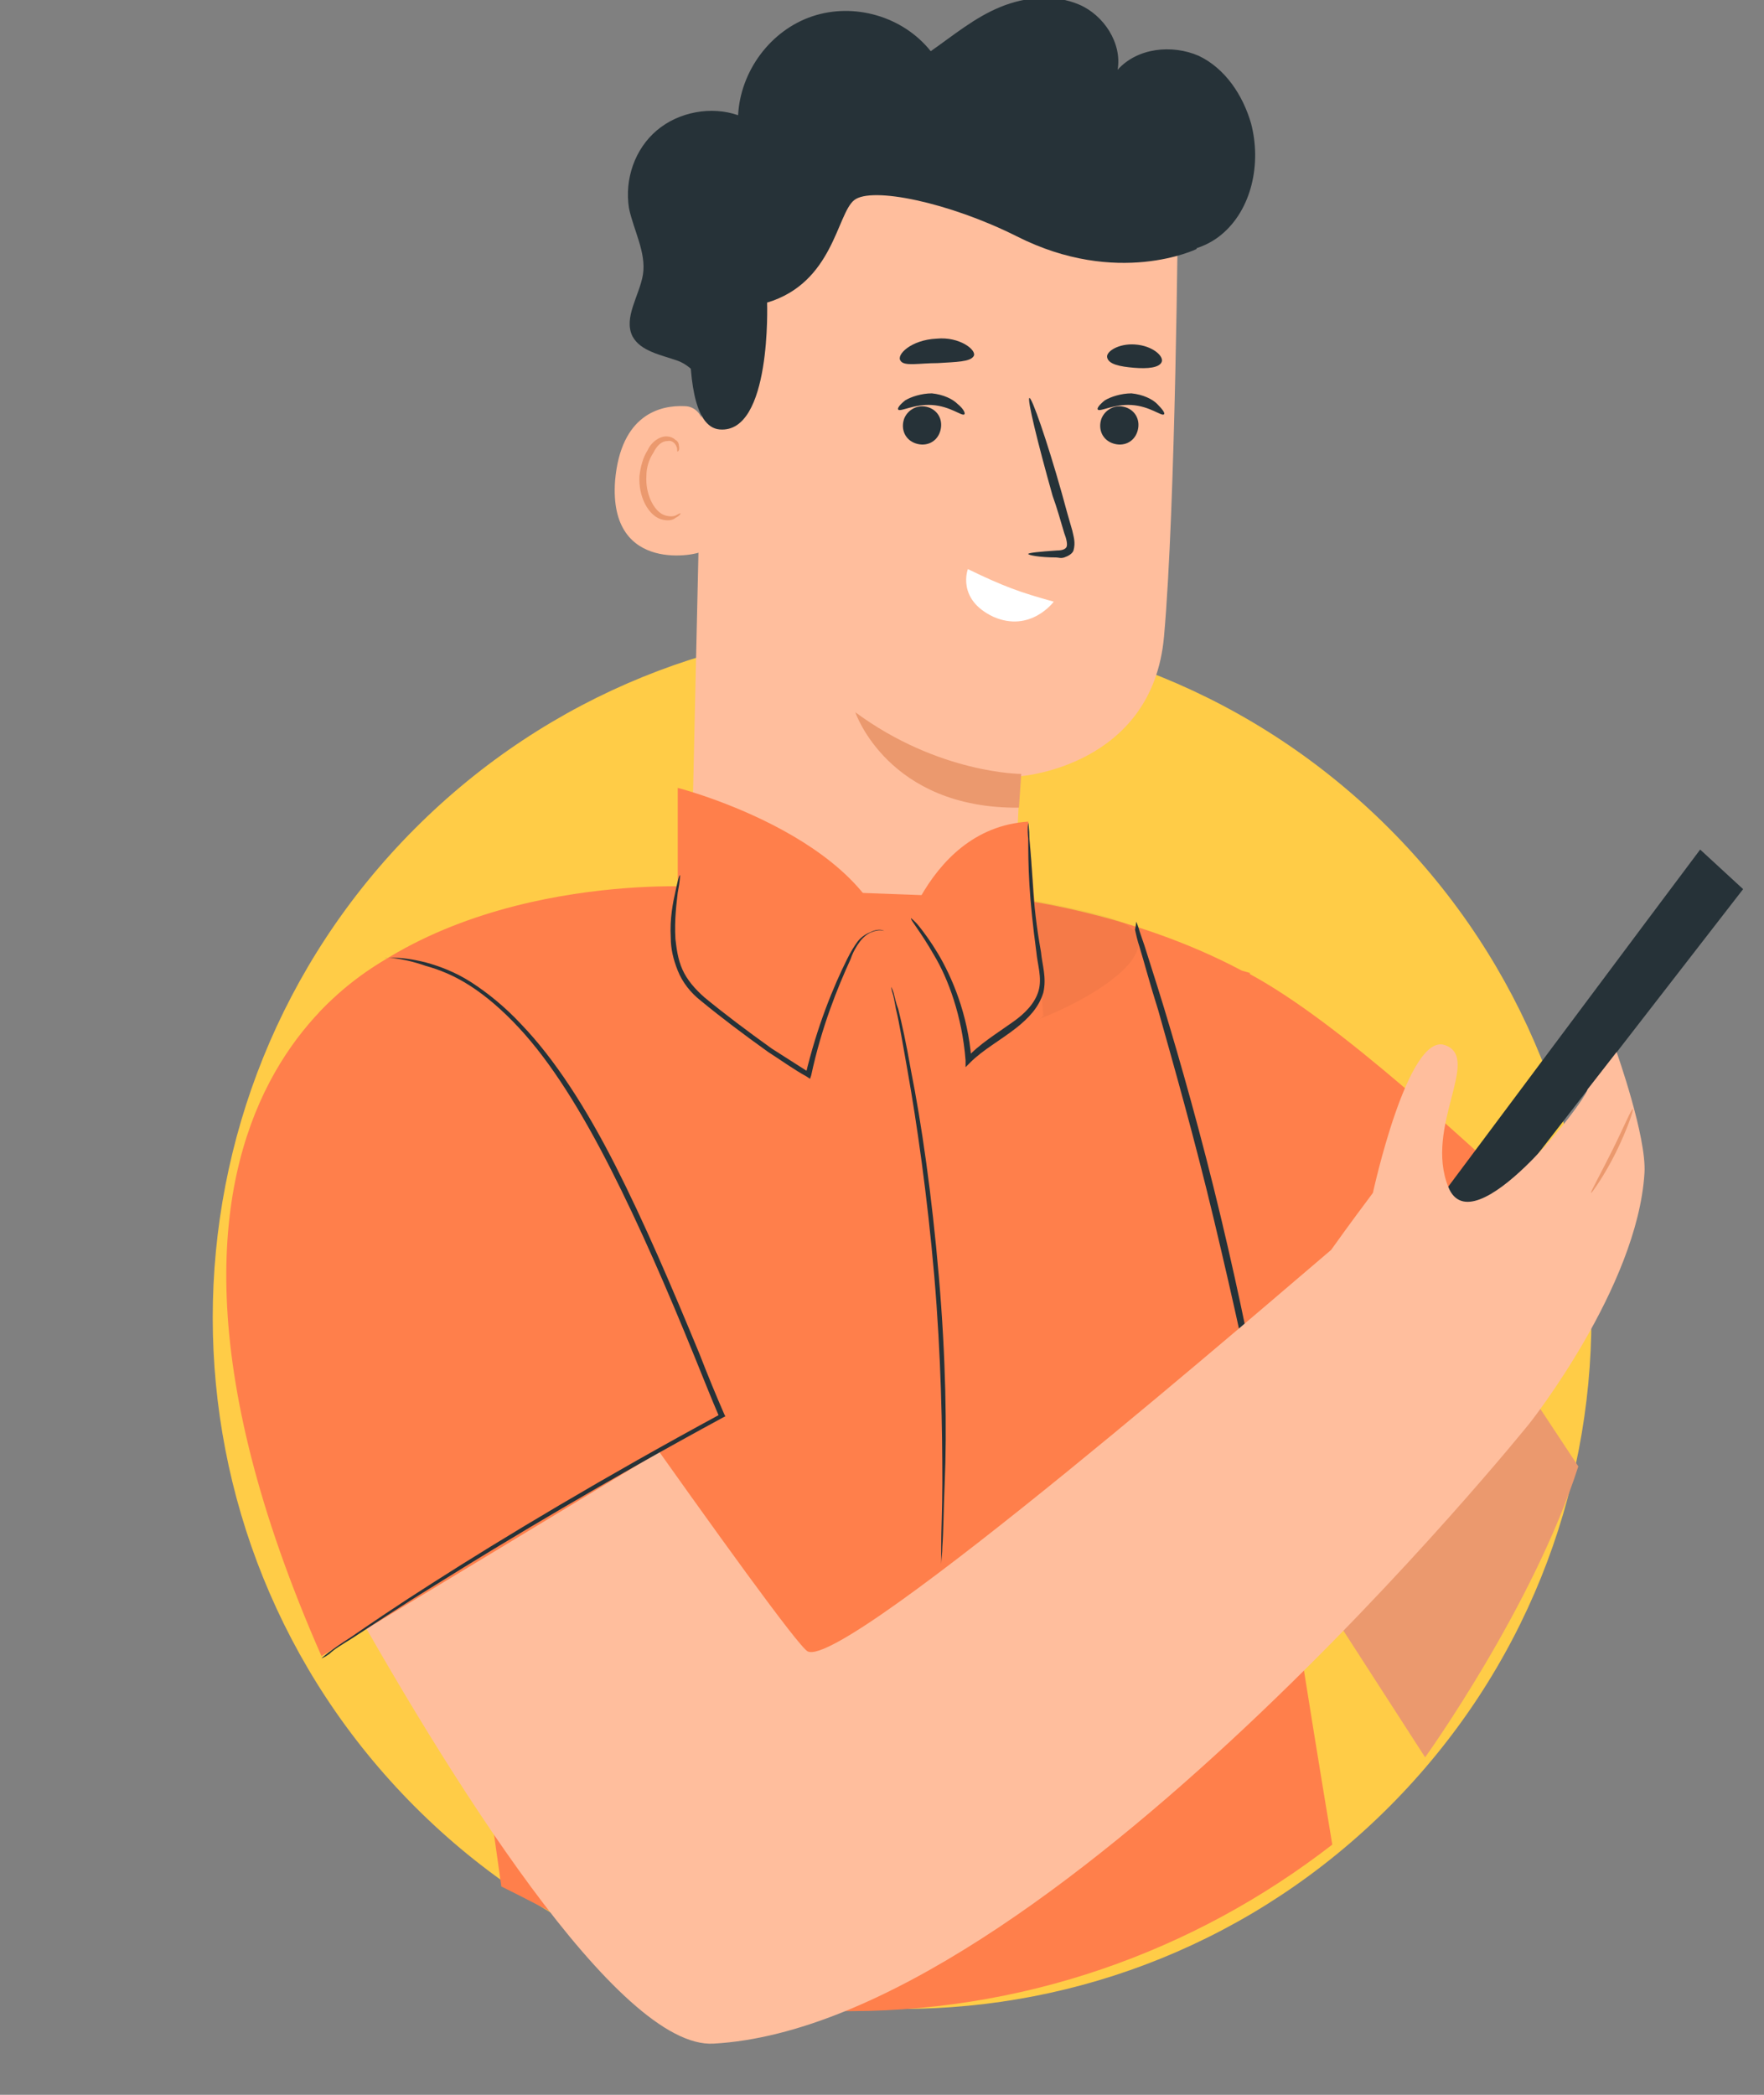 <svg width="144" height="171" viewBox="0 0 144 171" fill="none" xmlns="http://www.w3.org/2000/svg">
<rect x="0" y="0" width="144" height="171" fill="#808080" stroke="none"/>
<g clip-path="url(#clip0)">
<path d="M33.848 147.46C11.872 125.423 11.872 89.694 33.848 67.657C55.824 45.62 91.454 45.62 113.43 67.657C135.406 89.694 135.406 125.423 113.43 147.46C91.454 169.497 55.824 169.497 33.848 147.46Z" fill="#FFCC47"/>
<path d="M128.842 119.7L118.232 103.645L98.621 115.995L116.337 143.45C116.337 143.45 125.147 131.195 128.842 119.7Z" fill="#EB996E"/>
<path d="M57.032 32.68C57.979 31.635 56.653 29.925 55.326 29.45C54 28.975 52.295 28.69 51.632 27.455C50.874 25.935 52.2 24.13 52.484 22.42C52.768 20.615 51.726 18.81 51.347 17.005C50.968 14.63 51.821 12.16 53.621 10.64C55.421 9.12 58.074 8.645 60.253 9.405C60.442 5.795 62.905 2.47 66.316 1.33C69.726 0.19 73.705 1.33 75.979 4.18C77.874 2.85 79.579 1.425 81.663 0.57C83.747 -0.285 86.116 -0.475 88.105 0.38C90.095 1.235 91.611 3.515 91.232 5.7C92.842 3.895 95.684 3.61 97.863 4.56C100.042 5.605 101.463 7.79 102.126 10.07C102.979 13.3 102.221 17.1 99.663 19.19C97.105 21.28 92.747 21.09 90.853 18.335" fill="#263238"/>
<path d="M69.537 87.21C76.547 87.21 82.421 81.7 82.705 74.765C82.99 68.97 83.274 63.365 83.274 63.365C83.274 63.365 94.074 62.605 95.021 51.965C95.968 41.42 96.158 16.91 96.158 16.91C84.221 10.64 69.916 11.305 58.642 18.525L57.6 19.19L56.368 73.91C56.274 81.225 62.242 87.21 69.537 87.21Z" fill="#FFBE9D"/>
<path d="M75.79 33.25C76.642 33.535 77.021 34.39 76.737 35.245C76.453 36.1 75.6 36.48 74.747 36.195C73.895 35.91 73.516 35.055 73.8 34.2C74.084 33.44 74.937 32.965 75.79 33.25Z" fill="#263238"/>
<path d="M78.726 33.82C78.537 34.01 77.59 33.155 76.074 33.06C74.653 32.965 73.516 33.63 73.326 33.44C73.232 33.345 73.421 33.06 73.895 32.68C74.368 32.395 75.221 32.11 76.074 32.11C77.021 32.205 77.779 32.585 78.158 32.965C78.632 33.345 78.821 33.725 78.726 33.82Z" fill="#263238"/>
<path d="M91.895 33.25C92.747 33.535 93.126 34.39 92.842 35.245C92.558 36.1 91.705 36.48 90.853 36.195C90 35.91 89.621 35.055 89.905 34.2C90.189 33.44 91.042 32.965 91.895 33.25Z" fill="#263238"/>
<path d="M95.021 33.82C94.832 34.01 93.884 33.155 92.368 33.06C90.947 32.965 89.811 33.63 89.621 33.44C89.526 33.345 89.716 33.06 90.189 32.68C90.663 32.395 91.516 32.11 92.368 32.11C93.316 32.205 94.074 32.585 94.453 32.965C94.926 33.44 95.116 33.725 95.021 33.82Z" fill="#263238"/>
<path d="M83.937 45.22C83.937 45.125 84.884 45.03 86.305 44.935C86.684 44.935 86.968 44.84 87.063 44.65C87.158 44.46 87.063 43.985 86.874 43.51C86.59 42.56 86.305 41.515 85.926 40.47C84.695 36.1 83.842 32.585 84.032 32.49C84.221 32.395 85.453 35.91 86.684 40.28C86.968 41.325 87.253 42.37 87.537 43.32C87.632 43.795 87.821 44.27 87.632 44.935C87.537 45.22 87.158 45.41 86.874 45.505C86.59 45.6 86.4 45.505 86.21 45.505C84.884 45.505 83.937 45.315 83.937 45.22Z" fill="#263238"/>
<path d="M79.01 46.455C81.947 47.88 83.274 48.355 86.021 49.115C86.021 49.115 84.126 51.68 81.095 50.35C78.063 48.925 79.01 46.455 79.01 46.455Z" fill="white"/>
<path d="M83.368 63.175C83.368 63.175 76.642 63.175 69.821 58.14C69.821 58.14 72.474 66.025 83.179 65.93L83.368 63.175Z" fill="#EB996E"/>
<path d="M57.41 34.77C57.41 33.915 56.747 33.155 55.895 33.155C53.905 33.06 50.684 33.82 50.211 39.235C49.642 47.025 57.221 45.22 57.221 45.03C57.221 44.84 57.316 37.81 57.41 34.77Z" fill="#FFBE9D"/>
<path d="M55.516 41.895C55.516 41.895 55.326 41.99 55.137 42.085C54.947 42.18 54.474 42.18 54.095 41.99C53.337 41.61 52.674 40.28 52.768 38.855C52.768 38.19 52.958 37.525 53.337 36.955C53.621 36.385 54 36.005 54.474 36.005C54.853 35.91 55.137 36.195 55.232 36.48C55.326 36.67 55.232 36.86 55.326 36.86C55.326 36.86 55.516 36.765 55.421 36.385C55.421 36.195 55.326 36.005 55.137 35.91C54.947 35.72 54.663 35.625 54.379 35.625C53.81 35.625 53.147 36.1 52.863 36.765C52.484 37.335 52.295 38.095 52.2 38.855C52.105 40.47 52.863 41.99 53.905 42.37C54.474 42.56 54.947 42.465 55.137 42.275C55.516 42.085 55.611 41.895 55.516 41.895Z" fill="#EB996E"/>
<path d="M73.516 29.45C73.8 29.925 75.032 29.64 76.547 29.64C78.063 29.545 79.2 29.545 79.484 29.07C79.768 28.595 78.347 27.455 76.453 27.645C74.368 27.74 73.137 28.975 73.516 29.45Z" fill="#263238"/>
<path d="M90.379 29.165C90.474 29.735 91.421 29.925 92.558 30.02C93.695 30.115 94.642 30.02 94.832 29.545C95.021 29.07 94.074 28.215 92.653 28.12C91.326 28.025 90.284 28.69 90.379 29.165Z" fill="#263238"/>
<path d="M97.674 20.33C97.674 20.33 91.232 23.465 82.99 19.285C77.495 16.53 71.147 15.2 69.726 16.34C68.305 17.48 68.021 23.085 62.621 24.7C62.621 24.7 63 35.435 58.737 35.055C54.474 34.675 57.126 17.955 57.126 17.955L67.642 12.825L79.105 10.64L89.905 12.16L98.242 14.44L97.674 20.33Z" fill="#263238"/>
<path d="M26.053 82.65C37.232 71.06 56.937 72.39 56.937 72.39L82.516 73.34C82.516 73.34 92.274 74.385 101.368 79.23L102.032 79.42V79.515C109.232 83.41 119.368 92.815 129.032 101.84L117.474 112.575L104.684 123.975C104.684 123.975 104.779 124.07 104.684 124.165C104.589 124.83 106.768 138.605 108.758 150.575C97.484 159.315 83.368 164.445 68.021 164.16C58.263 163.97 49.074 157.985 40.926 153.995L39.884 146.585C39.032 136.61 38.368 124.26 38.368 124.26" fill="#FF7F4B"/>
<path d="M92.747 75.24C92.747 75.24 92.842 75.43 92.937 75.715C93.032 76.095 93.221 76.57 93.41 77.14C93.79 78.375 94.358 80.085 95.021 82.27C96.347 86.64 98.053 92.625 99.663 99.37C101.274 106.115 102.505 112.29 103.263 116.755C103.642 119.035 103.926 120.84 104.116 122.075C104.211 122.645 104.305 123.12 104.305 123.5C104.305 123.785 104.4 123.975 104.305 123.975C104.211 123.975 104.211 123.785 104.211 123.5C104.116 123.12 104.021 122.645 103.926 122.075C103.642 120.745 103.358 118.94 102.884 116.85C102.032 112.385 100.705 106.305 99.095 99.56C97.484 92.815 95.779 86.83 94.547 82.46C93.884 80.37 93.41 78.565 93.032 77.33C92.842 76.76 92.747 76.285 92.653 75.905C92.747 75.43 92.747 75.24 92.747 75.24Z" fill="#263238"/>
<path d="M103.263 116.565C103.168 116.47 108.095 112.29 114.158 107.35C120.316 102.315 125.337 98.325 125.432 98.515C125.526 98.61 120.6 102.79 114.537 107.73C108.379 112.67 103.358 116.66 103.263 116.565Z" fill="#263238"/>
<path opacity="0.2" d="M40.832 98.515L30.79 131.575L34.484 133.475L38.179 124.165C38.179 124.165 41.968 104.5 40.832 98.515Z" fill="black"/>
<g opacity="0.2">
<path opacity="0.2" d="M91.705 75.335C97.105 78.185 83.558 85.025 77.495 84.835L81.947 73.055C81.853 73.055 89.811 74.385 91.705 75.335Z" fill="black"/>
</g>
<path d="M55.326 73.055V64.315C55.326 64.315 72.379 68.685 72.947 78.945C72.947 78.945 75.126 67.64 83.937 67.07L85.168 82.935L74.937 91.865H64.611L56.368 84.74L55.326 73.72" fill="#FF7F4B"/>
<path d="M76.832 128.06C76.832 128.06 76.832 127.87 76.832 127.585C76.832 127.205 76.832 126.73 76.832 126.16C76.832 124.925 76.926 123.215 76.926 121.03C76.926 116.66 76.832 110.77 76.263 104.12C75.695 97.565 74.842 91.675 74.084 87.4C73.705 85.31 73.421 83.505 73.137 82.365C73.042 81.795 72.947 81.32 72.853 81.035C72.758 80.75 72.758 80.56 72.758 80.56C72.758 80.56 72.853 80.75 72.947 81.035C73.042 81.415 73.137 81.89 73.326 82.365C73.611 83.505 73.99 85.215 74.368 87.4C75.221 91.675 76.074 97.565 76.642 104.215C77.21 110.77 77.305 116.755 77.116 121.125C77.021 123.31 77.021 125.02 76.926 126.255C76.926 126.825 76.832 127.3 76.832 127.68C76.832 127.87 76.832 128.06 76.832 128.06Z" fill="#263238"/>
<path d="M72.189 76C72.189 76 71.811 75.81 71.147 76.095C70.863 76.19 70.484 76.475 70.2 76.855C69.916 77.235 69.632 77.71 69.442 78.28C68.4 80.56 67.074 83.79 66.221 87.78L66.126 88.065L65.842 87.875C64.8 87.305 63.758 86.545 62.716 85.88C60.726 84.455 58.832 83.03 57.221 81.7C56.368 81.035 55.705 80.18 55.326 79.23C54.947 78.28 54.758 77.425 54.758 76.57C54.663 74.955 54.947 73.625 55.137 72.77C55.326 71.915 55.421 71.44 55.516 71.44C55.516 71.44 55.516 71.915 55.326 72.865C55.232 73.72 55.042 75.05 55.137 76.665C55.232 77.425 55.326 78.28 55.705 79.135C56.084 79.99 56.747 80.75 57.505 81.415C59.116 82.745 61.011 84.17 63 85.595C64.042 86.26 65.084 86.925 66.126 87.59L65.747 87.78C66.695 83.79 68.021 80.56 69.158 78.28C69.442 77.71 69.726 77.235 70.01 76.855C70.295 76.475 70.768 76.19 71.053 76.095C71.811 75.715 72.189 76 72.189 76Z" fill="#263238"/>
<path d="M83.937 67.165C83.937 67.165 84.032 67.64 84.032 68.495C84.126 69.445 84.221 70.68 84.316 72.2C84.41 73.815 84.6 75.62 84.979 77.71C85.074 78.755 85.453 79.8 85.168 81.035C84.79 82.27 83.937 83.125 82.99 83.885C81.663 84.93 80.242 85.69 79.2 86.735L78.821 87.115V86.545C78.537 82.935 77.4 79.895 76.263 77.995C75.126 76 74.274 75.05 74.368 74.955C74.368 74.955 74.653 75.145 75.032 75.62C75.41 76.095 75.979 76.855 76.547 77.805C77.684 79.705 79.01 82.745 79.295 86.45L78.916 86.355C79.958 85.215 81.379 84.36 82.705 83.41C83.653 82.745 84.505 81.89 84.79 80.845C85.074 79.8 84.695 78.755 84.6 77.71C84.316 75.62 84.126 73.72 84.032 72.2C83.937 70.585 83.937 69.35 83.937 68.495C83.842 67.64 83.937 67.165 83.937 67.165Z" fill="#263238"/>
<path d="M138.789 69.35C138.126 70.205 113.021 103.835 113.021 103.835L116.526 105.83L142.295 72.58L138.789 69.35Z" fill="#263238"/>
<path d="M37.989 95.95C37.989 95.95 64.421 134.045 65.937 134.805C69.063 136.325 105.158 104.975 108.663 102.03C109.137 101.365 110.084 100.035 112.074 97.375C112.074 97.375 114.916 84.265 117.947 85.31C120.979 86.355 116.242 91.96 118.232 96.9C120.221 101.84 129.316 90.06 129.6 88.92L131.968 85.88C131.968 85.88 134.432 92.815 134.242 95.76C133.674 105.07 124.863 116.185 124.863 116.185C124.863 116.185 85.358 165.3 58.263 166.82C50.495 167.295 36.568 145.065 27.379 128.44C21.79 118.37 24.537 105.735 33.821 98.99L37.989 95.95Z" fill="#FFBE9D"/>
<path d="M129.884 97.375C129.789 97.375 130.642 95.855 131.589 93.955C132.537 92.055 133.2 90.44 133.295 90.535C133.389 90.535 132.821 92.245 131.874 94.145C130.926 96.045 129.884 97.47 129.884 97.375Z" fill="#EB996E"/>
<path d="M33.537 77.33C33.537 77.33 5.211 87.4 26.242 135.185L58.926 115.425L54.284 104.215L33.537 77.33Z" fill="#FF7F4B"/>
<path d="M31.358 78.185C31.358 78.185 31.453 78.185 31.547 78.185C31.737 78.185 31.926 78.185 32.211 78.185C32.779 78.185 33.632 78.28 34.768 78.565C35.81 78.85 37.137 79.325 38.463 80.18C39.789 81.035 41.211 82.175 42.537 83.6C45.284 86.45 47.842 90.44 50.211 95.095C52.579 99.75 54.853 105.07 57.126 110.58C57.789 112.29 58.453 113.905 59.116 115.425L59.211 115.615L59.021 115.71C49.547 120.84 41.305 125.78 35.526 129.39C32.59 131.195 30.316 132.715 28.705 133.76C27.947 134.235 27.284 134.615 26.905 134.995C26.526 135.28 26.242 135.375 26.242 135.375C26.242 135.375 26.432 135.185 26.811 134.9C27.189 134.615 27.853 134.14 28.61 133.665C30.126 132.62 32.495 131.005 35.337 129.2C41.116 125.495 49.358 120.555 58.832 115.425L58.737 115.71C58.074 114.19 57.41 112.48 56.747 110.865C54.474 105.26 52.2 100.035 49.832 95.38C47.463 90.725 45 86.735 42.347 83.885C41.021 82.46 39.695 81.32 38.368 80.465C37.042 79.61 35.81 79.135 34.768 78.85C32.59 78.09 31.358 78.185 31.358 78.185Z" fill="#263238"/>
</g>
<defs>
<clipPath id="clip0">
<rect width="144" height="171" fill="white" transform="matrix(-1 0 0 1 144 0)"/>
</clipPath>
</defs>
</svg>
